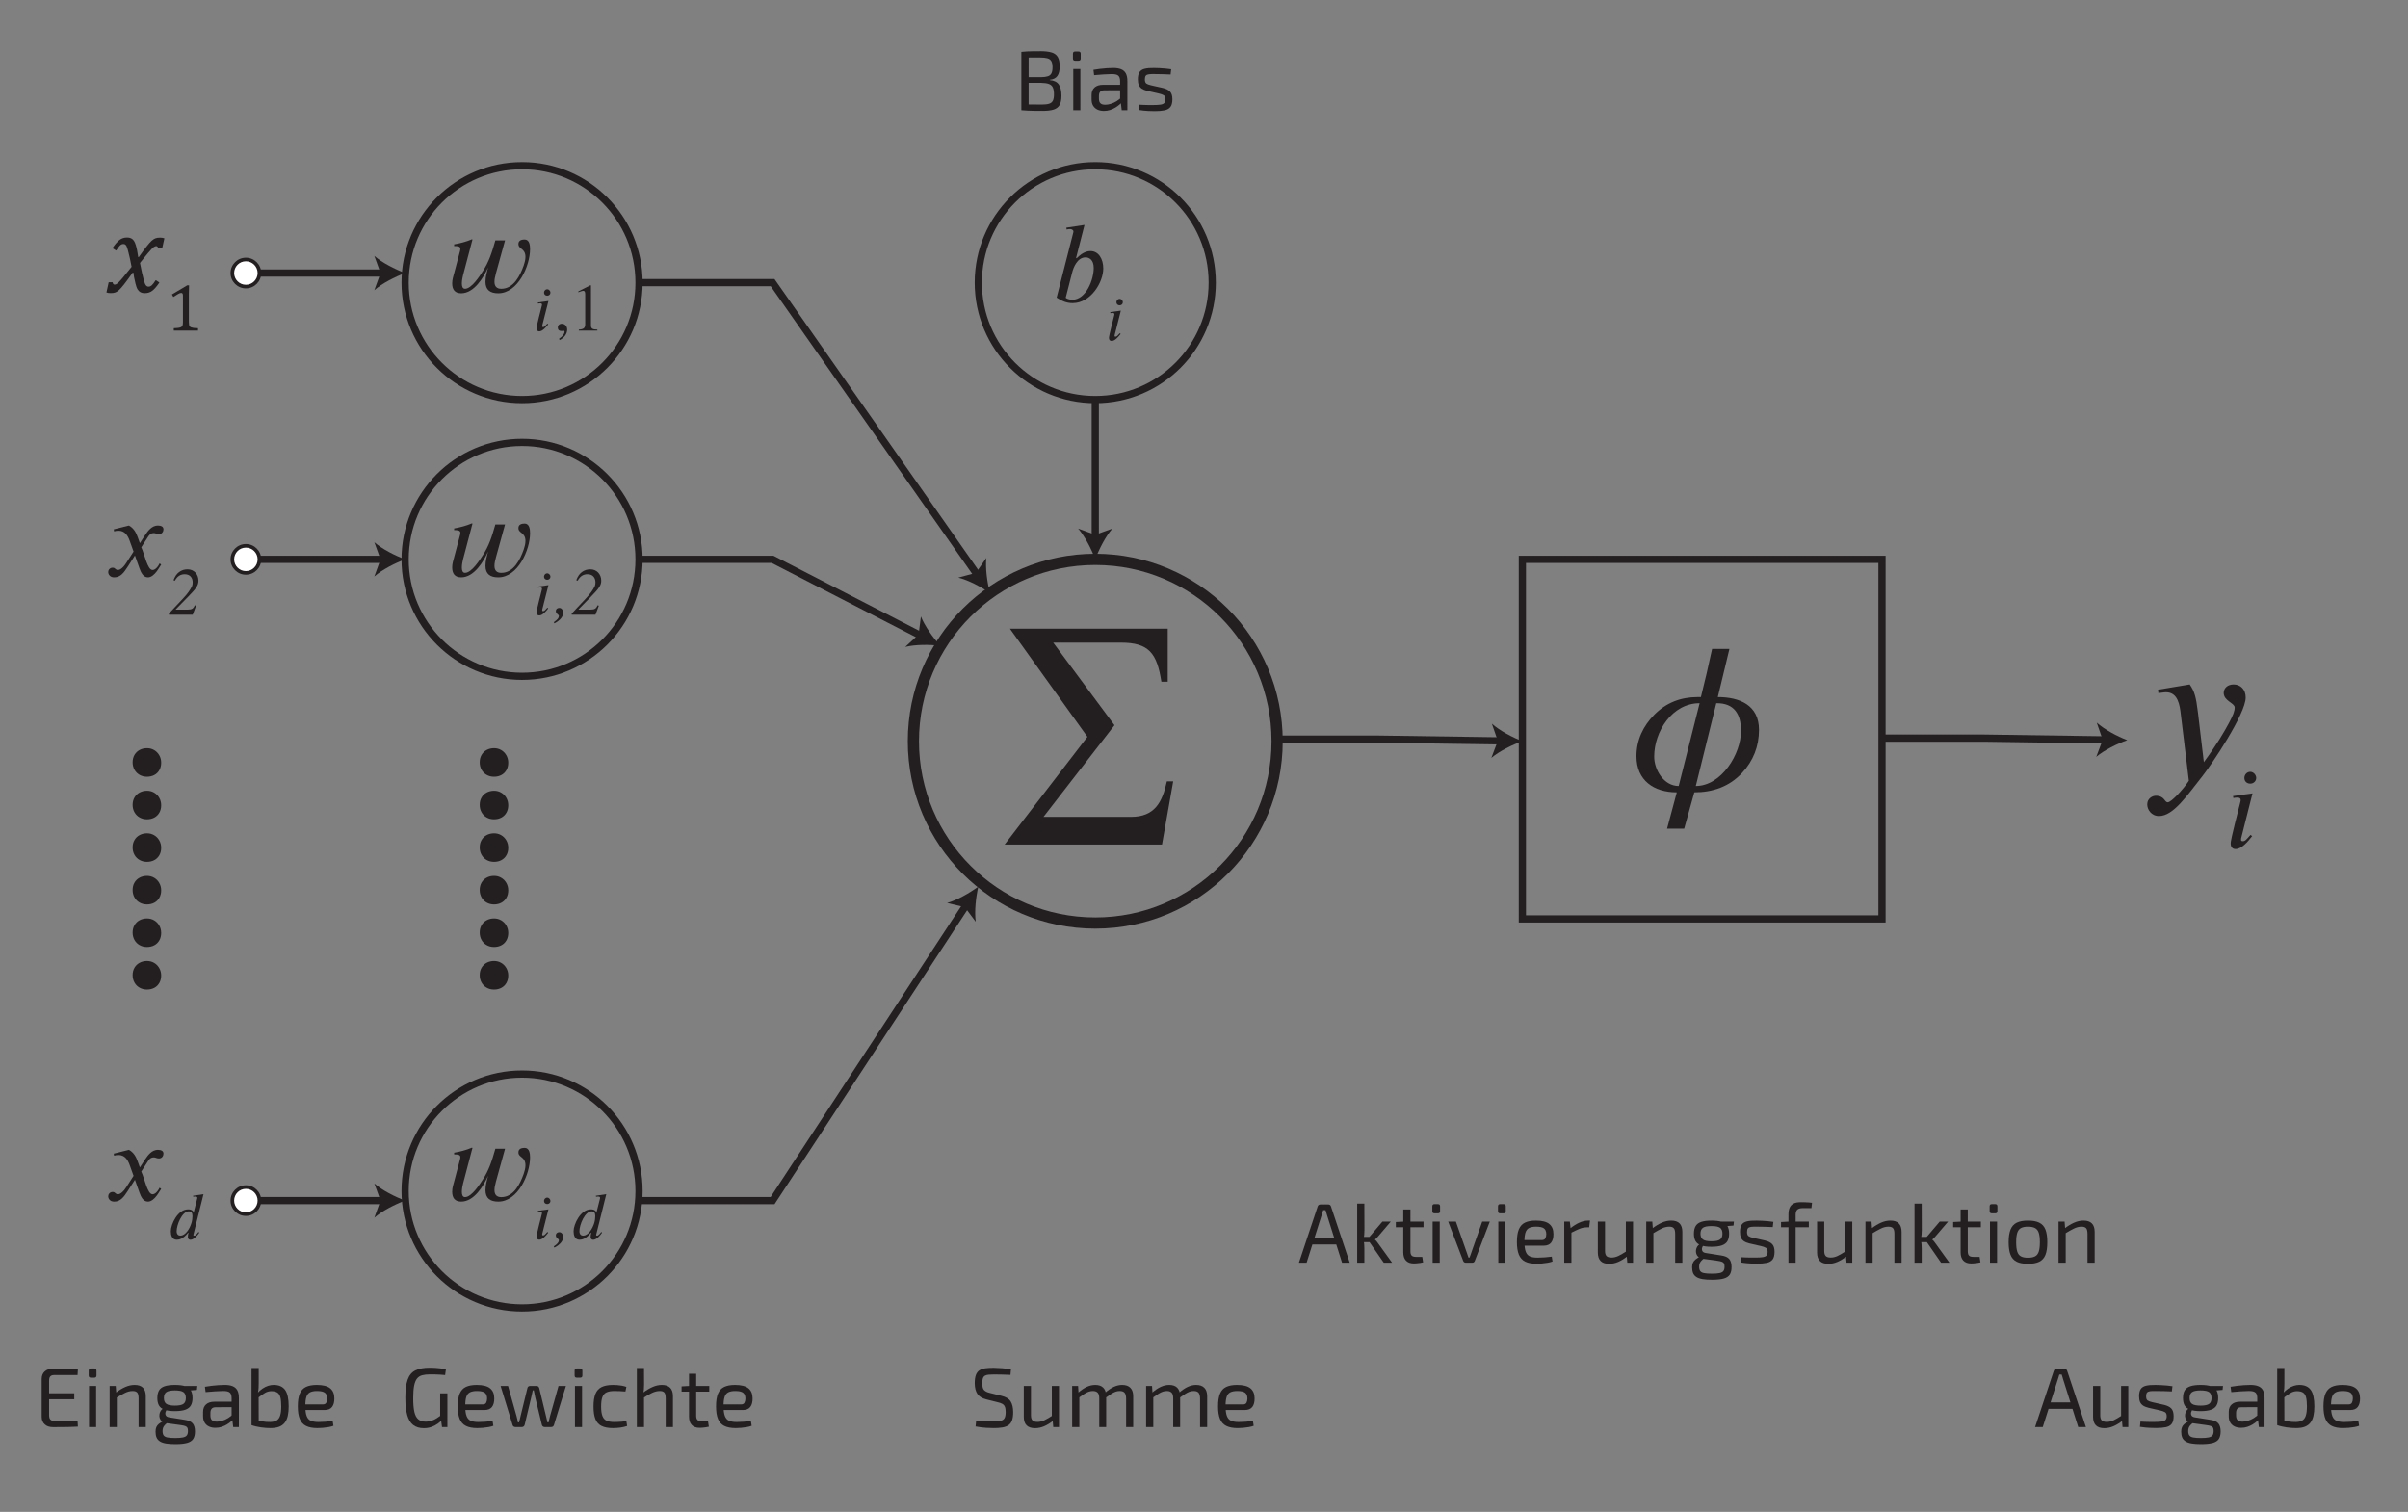 <?xml version="1.0" encoding="UTF-8"?>
<svg id="a" data-name="Layer 3" xmlns="http://www.w3.org/2000/svg" viewBox="0 0 250.785 157.48">
  <rect x="0" y="0" width="250.785" height="157.48" fill="#808080" stroke="none"/>
  <g>
    <path d="M13.706,27.791c-.059-.309-.119-.605-.182-.891s-.127-.551-.193-.797-.121-.407-.164-.483-.089-.129-.138-.158-.11-.044-.185-.044c-.082,0-.156,.019-.223,.056s-.139,.102-.217,.193-.182,.235-.311,.431l-.381-.252c.246-.371,.482-.648,.709-.832s.494-.275,.803-.275c.121,0,.228,.014,.319,.041s.173,.069,.243,.126,.133,.13,.188,.22,.107,.212,.158,.366,.099,.346,.144,.574,.085,.466,.12,.712h.059c.375-.527,.659-.913,.853-1.157s.356-.426,.489-.545,.261-.203,.384-.252,.286-.073,.489-.073c.184,0,.334,.023,.451,.07l-.234,1.061h-.41c-.023-.164-.092-.246-.205-.246-.035,0-.072,.006-.111,.018s-.087,.037-.144,.076-.14,.115-.249,.229-.232,.252-.369,.416-.277,.336-.422,.516l-.398,.498c.07,.375,.137,.699,.199,.973s.118,.501,.167,.683,.092,.325,.129,.431,.077,.185,.12,.237,.087,.09,.132,.111,.097,.032,.155,.032c.105,0,.208-.041,.308-.123s.243-.268,.431-.557l.381,.252c-.273,.406-.521,.692-.741,.858s-.483,.249-.788,.249c-.168,0-.311-.03-.428-.091s-.219-.157-.305-.29-.162-.34-.229-.621c-.121-.5-.195-.883-.223-1.148h-.059c-.414,.582-.722,1-.923,1.254s-.367,.441-.498,.562-.258,.206-.381,.255-.286,.073-.489,.073c-.184,0-.334-.023-.451-.07l.234-1.061h.41c.023,.164,.092,.246,.205,.246,.055,0,.112-.015,.173-.044s.147-.1,.261-.211,.27-.286,.469-.524,.488-.596,.867-1.072Z" fill="#231f20"/>
    <path d="M19.672,33.544c0,.132,.007,.232,.022,.299,.015,.067,.041,.122,.078,.164,.038,.042,.092,.075,.162,.099s.159,.042,.267,.055,.248,.021,.424,.025v.25h-2.524v-.25c.253-.011,.433-.026,.541-.046s.19-.048,.248-.087c.057-.039,.099-.093,.124-.164,.026-.071,.04-.186,.04-.345v-2.771c0-.091-.017-.158-.048-.2-.032-.042-.079-.063-.141-.063-.072,0-.176,.038-.311,.112-.135,.075-.301,.179-.499,.311l-.15-.263,1.599-.953h.188c-.014,.218-.021,.521-.021,.908v2.917Z" fill="#231f20"/>
  </g>
  <g>
    <path d="M51.642,28.509c-.072,.276-.144,.552-.144,.84,0,.468,.228,.731,.707,.731,1.296,0,1.967-1.379,2.339-2.435,.096-.288,.18-.588,.18-.888,0-.887-.707-.792-.731-1.307-.023-.432,.36-.504,.647-.504,.504,0,.564,.612,.564,.996,0,1.751-1.26,4.605-3.311,4.605-.827,0-1.331-.336-1.331-1.199,0-.504,.144-1.02,.275-1.499-.479,1.067-1.463,2.698-2.807,2.698-.671,0-.936-.408-.936-1.043,0-.396,.133-.768,.229-1.139l.563-2.123c.036-.108,.06-.228,.06-.348,0-.288-.455-.264-.647-.264v-.18c.636-.108,1.26-.276,1.859-.528l.048,.036-.972,3.682c-.036,.156-.132,.54-.132,.875,0,.312,.072,.563,.336,.563,.695-.012,1.547-1.367,1.835-1.811,.636-.971,.947-1.907,1.319-3.226h1.008l-.96,3.466Z" fill="#231f20"/>
    <path d="M56.475,33.898c-.007,.042-.007,.07-.007,.098,0,.049,.042,.07,.091,.07,.154,0,.196-.083,.447-.356l.091,.07c-.244,.314-.594,.733-.937,.733-.195,0-.279-.133-.279-.321,0-.084,0-.217,.552-2.362,.008-.014,.015-.062,.015-.083,0-.119-.057-.154-.217-.154-.063,0-.146,.014-.196,.028l-.021-.112,1.104-.154-.644,2.544Zm.518-3.096c-.203,0-.336-.14-.336-.321,0-.175,.133-.35,.336-.35,.182,0,.335,.175,.335,.35,0,.182-.153,.321-.335,.321Z" fill="#231f20"/>
    <path d="M58.219,35.288c.384-.258,.58-.517,.58-.748,0-.049-.042-.091-.099-.091-.056,0-.125,.028-.202,.028-.259,0-.405-.119-.405-.356s.168-.398,.419-.398c.314,0,.56,.245,.56,.608,0,.419-.301,.86-.783,1.09l-.069-.133Z" fill="#231f20"/>
    <path d="M60.282,34.436v-.105c.517-.028,.664-.175,.664-.559v-3.138c0-.238-.063-.342-.21-.342-.07,0-.188,.035-.314,.083l-.188,.07v-.098l1.251-.636,.062,.021v4.172c0,.301,.14,.426,.664,.426v.105h-1.929Z" fill="#231f20"/>
  </g>
  <g>
    <path d="M15.108,55.748c.312-.479,.731-1.007,1.331-1.007,.384,0,.588,.144,.588,.396,0,.228-.155,.503-.468,.503-.264,0-.323-.108-.527-.108-.36,0-.492,.192-.66,.456l-.659,1.02c.359,.744,.636,2.363,1.175,2.363,.192,0,.48-.168,.732-.684l.168,.12c-.145,.18-.684,1.331-1.38,1.331-.491,0-.72-.492-.875-.923l-.48-1.355-.755,1.175c-.384,.588-.731,1.104-1.403,1.104-.432,0-.624-.3-.624-.563,0-.192,.156-.444,.456-.444,.312,0,.264,.24,.563,.24,.144,0,.456-.12,.84-.708l.779-1.211-.396-1.104c-.204-.576-.516-1.067-1.176-1.067-.155,0-.336,.024-.455,.072l-.036-.216,1.583-.396c.527,.288,.756,.78,.899,1.175l.24,.66,.539-.828Z" fill="#231f20"/>
    <path d="M18.069,60.434c.168-.412,.329-.65,.573-.838,.272-.209,.573-.293,.895-.293,.671,0,1.132,.517,1.132,1.181,0,.468-.216,.79-1.041,1.635l-1.313,1.342v.035h1.265c.412,0,.552-.104,.72-.454l.119,.049-.35,.937h-2.474v-.119l1.467-1.565c.462-.489,.776-.93,.944-1.307,.041-.091,.062-.224,.062-.377,0-.482-.279-.845-.832-.845-.419,0-.775,.203-1.02,.671l-.147-.049Z" fill="#231f20"/>
  </g>
  <g>
    <path d="M51.642,58.099c-.072,.276-.145,.552-.145,.84,0,.468,.229,.731,.708,.731,1.296,0,1.967-1.379,2.339-2.435,.096-.288,.18-.588,.18-.888,0-.887-.707-.792-.731-1.307-.024-.432,.36-.504,.647-.504,.504,0,.564,.612,.564,.996,0,1.751-1.26,4.605-3.311,4.605-.828,0-1.332-.336-1.332-1.199,0-.504,.145-1.02,.276-1.499-.479,1.067-1.464,2.698-2.807,2.698-.671,0-.936-.408-.936-1.043,0-.396,.132-.768,.228-1.139l.564-2.123c.035-.108,.06-.228,.06-.348,0-.288-.456-.264-.647-.264v-.18c.636-.108,1.26-.276,1.859-.528l.048,.036-.972,3.682c-.036,.156-.132,.54-.132,.875,0,.312,.071,.563,.336,.563,.695-.012,1.547-1.367,1.835-1.811,.635-.971,.947-1.907,1.318-3.226h1.008l-.959,3.466Z" fill="#231f20"/>
    <path d="M56.475,63.488c-.007,.042-.007,.07-.007,.098,0,.049,.042,.07,.091,.07,.154,0,.195-.083,.447-.356l.091,.07c-.245,.314-.595,.733-.937,.733-.195,0-.279-.133-.279-.321,0-.084,0-.217,.552-2.362,.007-.014,.015-.062,.015-.083,0-.119-.057-.154-.217-.154-.063,0-.146,.014-.196,.028l-.021-.112,1.104-.154-.643,2.544Zm.518-3.096c-.203,0-.336-.14-.336-.321,0-.175,.133-.35,.336-.35,.182,0,.335,.175,.335,.35,0,.182-.153,.321-.335,.321Z" fill="#231f20"/>
    <path d="M57.673,64.802c.371-.238,.531-.44,.531-.629,0-.07-.027-.119-.14-.203-.14-.104-.175-.209-.175-.342,0-.167,.154-.308,.356-.308,.251,0,.405,.238,.405,.518,0,.391-.321,.783-.908,1.09l-.07-.125Z" fill="#231f20"/>
    <path d="M60.017,60.434c.167-.412,.328-.65,.572-.838,.273-.209,.573-.293,.895-.293,.672,0,1.133,.517,1.133,1.181,0,.468-.217,.79-1.041,1.635l-1.314,1.342v.035h1.265c.413,0,.552-.104,.72-.454l.119,.049-.35,.937h-2.474v-.119l1.468-1.565c.461-.489,.775-.93,.943-1.307,.041-.091,.062-.224,.062-.377,0-.482-.279-.845-.832-.845-.419,0-.775,.203-1.02,.671l-.146-.049Z" fill="#231f20"/>
  </g>
  <g>
    <path d="M15.108,120.774c.312-.479,.731-1.007,1.331-1.007,.384,0,.588,.144,.588,.396,0,.228-.155,.503-.468,.503-.264,0-.323-.108-.527-.108-.36,0-.492,.192-.66,.456l-.659,1.02c.359,.744,.636,2.363,1.175,2.363,.192,0,.48-.168,.732-.684l.168,.12c-.145,.18-.684,1.331-1.38,1.331-.491,0-.72-.492-.875-.923l-.48-1.355-.755,1.175c-.384,.588-.731,1.104-1.403,1.104-.432,0-.624-.3-.624-.563,0-.192,.156-.444,.456-.444,.312,0,.264,.24,.563,.24,.144,0,.456-.12,.84-.708l.779-1.211-.396-1.104c-.204-.576-.516-1.067-1.176-1.067-.155,0-.336,.024-.455,.072l-.036-.216,1.583-.396c.527,.288,.756,.78,.899,1.175l.24,.66,.539-.828Z" fill="#231f20"/>
    <path d="M20.152,128.563c-.007,.021-.014,.063-.014,.084,0,.042,.034,.063,.104,.063,.14,0,.335-.245,.434-.392l.076,.084c-.209,.314-.58,.734-.908,.734-.224,0-.279-.161-.279-.287,0-.14,.014-.238,.069-.447h-.035c-.517,.65-.936,.734-1.194,.734-.511,0-.615-.517-.615-.888,0-.72,.72-2.278,1.796-2.278,.398,0,.56,.182,.566,.35h.014l.37-1.46c.008-.028,.015-.056,.015-.084,0-.091-.049-.14-.23-.14-.063,0-.141,.014-.189,.021l-.027-.104,1.09-.168-1.041,4.179Zm-.496-2.383c-.692,0-1.258,1.397-1.258,2.068,0,.342,.195,.461,.391,.461,.489,0,.951-.657,1.146-1.3,.077-.245,.111-.518,.111-.734,0-.329-.104-.496-.391-.496Z" fill="#231f20"/>
  </g>
  <g>
    <path d="M51.642,123.125c-.072,.276-.144,.552-.144,.84,0,.468,.228,.731,.707,.731,1.296,0,1.967-1.379,2.339-2.435,.096-.288,.18-.588,.18-.888,0-.887-.707-.792-.731-1.307-.023-.432,.36-.504,.647-.504,.504,0,.564,.612,.564,.996,0,1.751-1.26,4.605-3.311,4.605-.827,0-1.331-.336-1.331-1.199,0-.504,.144-1.02,.275-1.499-.479,1.067-1.463,2.698-2.807,2.698-.671,0-.936-.408-.936-1.043,0-.396,.133-.768,.229-1.139l.563-2.123c.036-.108,.06-.228,.06-.348,0-.288-.455-.264-.647-.264v-.18c.636-.108,1.26-.276,1.859-.528l.048,.036-.972,3.682c-.036,.156-.132,.54-.132,.875,0,.312,.072,.563,.336,.563,.695-.012,1.547-1.367,1.835-1.811,.636-.971,.947-1.907,1.319-3.226h1.008l-.96,3.466Z" fill="#231f20"/>
    <path d="M56.475,128.514c-.007,.042-.007,.07-.007,.098,0,.049,.042,.07,.091,.07,.154,0,.196-.083,.447-.356l.091,.07c-.244,.314-.594,.733-.937,.733-.195,0-.279-.133-.279-.321,0-.084,0-.217,.552-2.362,.008-.014,.015-.062,.015-.083,0-.119-.057-.154-.217-.154-.063,0-.146,.014-.196,.028l-.021-.112,1.104-.154-.644,2.544Zm.518-3.096c-.203,0-.336-.14-.336-.321,0-.175,.133-.35,.336-.35,.182,0,.335,.175,.335,.35,0,.182-.153,.321-.335,.321Z" fill="#231f20"/>
    <path d="M57.673,129.828c.371-.238,.531-.44,.531-.629,0-.07-.027-.119-.14-.203-.14-.104-.175-.209-.175-.342,0-.167,.154-.308,.356-.308,.252,0,.405,.238,.405,.518,0,.391-.321,.783-.908,1.09l-.07-.125Z" fill="#231f20"/>
    <path d="M62.099,128.563c-.007,.021-.014,.063-.014,.084,0,.042,.035,.063,.104,.063,.14,0,.336-.245,.434-.392l.077,.084c-.21,.314-.58,.734-.909,.734-.224,0-.279-.161-.279-.287,0-.14,.014-.238,.07-.447h-.035c-.518,.65-.937,.734-1.195,.734-.51,0-.615-.517-.615-.888,0-.72,.721-2.278,1.797-2.278,.398,0,.559,.182,.565,.35h.015l.37-1.46c.007-.028,.014-.056,.014-.084,0-.091-.049-.14-.23-.14-.062,0-.14,.014-.188,.021l-.028-.104,1.091-.168-1.042,4.179Zm-.496-2.383c-.691,0-1.258,1.397-1.258,2.068,0,.342,.195,.461,.392,.461,.489,0,.95-.657,1.146-1.3,.077-.245,.112-.518,.112-.734,0-.329-.104-.496-.392-.496Z" fill="#231f20"/>
  </g>
  <g>
    <path d="M112.12,26.906c.396-.384,.863-.755,1.451-.755,.84,0,1.331,.828,1.331,1.811,0,1.451-1.308,3.61-3.19,3.61-.635,0-1.127-.216-1.667-.576l1.728-6.752c.012-.048,.023-.096,.023-.132-.012-.156-.191-.251-.348-.251-.119,0-.264,.012-.359,.048l-.036-.192,1.895-.288-.876,3.43,.049,.048Zm-1.127,4.09c0,.084,.383,.228,.659,.228,1.463,0,2.255-2.087,2.255-3.31,0-.84-.456-1.104-.852-1.104-.863,0-1.271,1.067-1.403,1.607l-.659,2.579Z" fill="#231f20"/>
    <path d="M116.089,34.898c-.008,.042-.008,.07-.008,.098,0,.049,.043,.07,.092,.07,.153,0,.195-.083,.447-.356l.09,.07c-.244,.314-.594,.733-.936,.733-.196,0-.279-.133-.279-.321,0-.084,0-.217,.551-2.362,.008-.014,.015-.062,.015-.083,0-.119-.056-.154-.217-.154-.063,0-.146,.014-.196,.028l-.02-.112,1.104-.154-.643,2.544Zm.517-3.096c-.202,0-.335-.14-.335-.321,0-.175,.133-.35,.335-.35,.182,0,.335,.175,.335,.35,0,.182-.153,.321-.335,.321Z" fill="#231f20"/>
  </g>
  <circle cx="54.373" cy="29.44" r="12.181" fill="none" stroke="#231f20" stroke-miterlimit="10" stroke-width=".75"/>
  <circle cx="114.068" cy="29.44" r="12.181" fill="none" stroke="#231f20" stroke-miterlimit="10" stroke-width=".75"/>
  <circle cx="114.068" cy="77.206" r="18.941" fill="none" stroke="#231f20" stroke-miterlimit="10" stroke-width="1.166"/>
  <circle cx="54.373" cy="58.264" r="12.181" fill="none" stroke="#231f20" stroke-miterlimit="10" stroke-width=".75"/>
  <circle cx="54.373" cy="124.056" r="12.181" fill="none" stroke="#231f20" stroke-miterlimit="10" stroke-width=".75"/>
  <path d="M121.02,87.971h-16.393l8.625-11.222-8.075-11.266h16.437v5.523h-.66c-.462-2.97-1.298-4.071-4.225-4.071h-7.041l6.381,8.604-7.393,9.549h9.109c2.464,0,3.256-1.496,3.74-3.697h.66l-1.166,6.579Z" fill="#231f20"/>
  <path d="M178.902,72.609c2.267,0,4.291,.836,4.291,3.41,0,1.716-.595,3.234-1.761,4.489-1.32,1.43-3.059,2.024-4.973,2.024l-1.056,3.784h-1.782l1.012-3.784c-2.376,0-4.202-1.232-4.202-3.763,0-1.672,.682-3.125,1.848-4.312,1.232-1.254,2.751-1.848,4.511-1.848h.353c.418-1.672,.813-3.345,1.166-5.017h1.804l-1.21,5.017Zm-1.893,.638c-2.86,0-4.73,2.949-4.73,5.567,0,1.386,1.013,3.059,2.553,3.059l2.178-8.625Zm-.396,8.625c2.662,0,4.708-3.323,4.708-5.743,0-1.738-.704-2.905-2.574-2.883l-2.134,8.625Z" fill="#231f20"/>
  <g>
    <path d="M229.523,79.389c1.342-1.826,2.112-3.146,2.596-4.048,.44-.814,.616-1.254,.616-1.65,0-.462-1.144-.682-1.144-1.518,0-.484,.396-.88,1.033-.88,.704,0,1.255,.506,1.255,1.364,0,1.716-3.564,6.997-4.489,8.164-1.605,2.024-3.036,4.18-4.532,4.18-.814,0-1.232-.682-1.232-1.21,0-.66,.595-.902,.88-.902,.946,0,.902,.682,1.255,.682,.374,0,1.628-1.364,2.2-2.244l-.836-6.909c-.11-.99-.309-2.31-1.541-2.31-.241,0-.594,.066-.792,.088l-.044-.352,3.301-.55c.506,.726,.66,1.298,.858,2.926l.616,5.17Z" fill="#231f20"/>
    <path d="M233.41,87.311c-.013,.077-.013,.128-.013,.18,0,.09,.076,.128,.166,.128,.283,0,.359-.154,.821-.654l.167,.128c-.449,.577-1.091,1.347-1.72,1.347-.359,0-.513-.244-.513-.59,0-.154,0-.398,1.014-4.337,.013-.025,.025-.115,.025-.154,0-.218-.103-.282-.397-.282-.115,0-.27,.025-.359,.051l-.039-.206,2.028-.282-1.181,4.671Zm.949-5.685c-.372,0-.616-.257-.616-.59,0-.321,.244-.642,.616-.642,.334,0,.616,.321,.616,.642,0,.333-.282,.59-.616,.59Z" fill="#231f20"/>
  </g>
  <rect x="158.551" y="58.264" width="37.453" height="37.453" fill="none" stroke="#231f20" stroke-miterlimit="10" stroke-width=".75"/>
  <g>
    <line x1="25.528" y1="28.44" x2="39.928" y2="28.44" fill="none" stroke="#231f20" stroke-miterlimit="10" stroke-width=".75"/>
    <g>
      <path d="M25.608,29.85c-.779,0-1.41-.631-1.41-1.41s.631-1.41,1.41-1.41,1.41,.631,1.41,1.41-.631,1.41-1.41,1.41Z" fill="#fff"/>
      <path d="M25.608,30.037c.881,0,1.597-.717,1.597-1.597s-.717-1.597-1.597-1.597-1.597,.717-1.597,1.597,.717,1.597,1.597,1.597-.881,0,0,0Zm0-2.82c.674,0,1.222,.548,1.222,1.222s-.548,1.222-1.222,1.222-1.222-.548-1.222-1.222,.548-1.222,1.222-1.222-.674,0,0,0Z" fill="#231f20"/>
    </g>
    <path d="M42.191,28.44c-1.065,.395-2.386,1.069-3.205,1.783l.645-1.783-.645-1.783c.819,.714,2.14,1.388,3.205,1.783Z" fill="#231f20"/>
  </g>
  <g>
    <line x1="25.528" y1="58.264" x2="39.928" y2="58.264" fill="none" stroke="#231f20" stroke-miterlimit="10" stroke-width=".75"/>
    <g>
      <path d="M25.608,59.674c-.779,0-1.41-.631-1.41-1.41s.631-1.41,1.41-1.41,1.41,.631,1.41,1.41-.631,1.41-1.41,1.41Z" fill="#fff"/>
      <path d="M25.608,59.862c.881,0,1.597-.717,1.597-1.597s-.717-1.597-1.597-1.597-1.597,.717-1.597,1.597,.717,1.597,1.597,1.597-.881,0,0,0Zm0-2.82c.674,0,1.222,.548,1.222,1.222s-.548,1.222-1.222,1.222-1.222-.548-1.222-1.222,.548-1.222,1.222-1.222-.674,0,0,0Z" fill="#231f20"/>
    </g>
    <path d="M42.191,58.264c-1.065,.395-2.386,1.069-3.205,1.783l.645-1.783-.645-1.783c.819,.714,2.14,1.388,3.205,1.783Z" fill="#231f20"/>
  </g>
  <g>
    <line x1="25.528" y1="125.056" x2="39.928" y2="125.056" fill="none" stroke="#231f20" stroke-miterlimit="10" stroke-width=".75"/>
    <g>
      <path d="M25.608,126.466c-.779,0-1.41-.631-1.41-1.41s.631-1.41,1.41-1.41,1.41,.631,1.41,1.41-.631,1.41-1.41,1.41Z" fill="#fff"/>
      <path d="M25.608,126.654c.881,0,1.597-.717,1.597-1.597s-.717-1.597-1.597-1.597-1.597,.717-1.597,1.597,.717,1.597,1.597,1.597-.881,0,0,0Zm0-2.82c.674,0,1.222,.548,1.222,1.222s-.548,1.222-1.222,1.222-1.222-.548-1.222-1.222,.548-1.222,1.222-1.222-.674,0,0,0Z" fill="#231f20"/>
    </g>
    <path d="M42.191,125.056c-1.065,.395-2.386,1.069-3.205,1.783l.645-1.783-.645-1.783c.819,.714,2.14,1.388,3.205,1.783Z" fill="#231f20"/>
  </g>
  <g>
    <polyline points="66.554 29.44 80.463 29.44 101.804 59.912" fill="none" stroke="#231f20" stroke-miterlimit="10" stroke-width=".75"/>
    <path d="M103.102,61.766c-.935-.646-2.245-1.341-3.299-1.602l1.831-.495,1.09-1.551c-.115,1.081,.091,2.55,.378,3.648Z" fill="#231f20"/>
  </g>
  <g>
    <polyline points="66.554 58.264 80.463 58.264 95.933 66.228" fill="none" stroke="#231f20" stroke-miterlimit="10" stroke-width=".75"/>
    <path d="M97.945,67.264c-1.128-.136-2.611-.141-3.666,.119l1.39-1.29,.243-1.881c.401,1.01,1.268,2.214,2.034,3.052Z" fill="#231f20"/>
  </g>
  <g>
    <polyline points="66.554 125.056 80.463 125.056 100.646 94.247" fill="none" stroke="#231f20" stroke-miterlimit="10" stroke-width=".75"/>
    <path d="M101.886,92.354c-.253,1.107-.413,2.582-.265,3.658l-1.138-1.517-1.845-.438c1.046-.294,2.334-1.03,3.248-1.704Z" fill="#231f20"/>
  </g>
  <g>
    <polyline points="114.068 41.621 114.068 48.441 114.068 56.001" fill="none" stroke="#231f20" stroke-miterlimit="10" stroke-width=".75"/>
    <path d="M114.068,58.264c-.395-1.065-1.069-2.386-1.783-3.205l1.783,.645,1.783-.645c-.714,.819-1.388,2.14-1.783,3.205Z" fill="#231f20"/>
  </g>
  <g>
    <polyline points="133.009 76.991 143.631 76.991 156.288 77.173" fill="none" stroke="#231f20" stroke-miterlimit="10" stroke-width=".75"/>
    <path d="M158.551,77.206c-1.07,.38-2.401,1.035-3.231,1.737l.671-1.774-.619-1.792c.809,.726,2.12,1.419,3.179,1.829Z" fill="#231f20"/>
  </g>
  <g>
    <polyline points="196.005 76.884 206.626 76.884 219.284 77.066" fill="none" stroke="#231f20" stroke-miterlimit="10" stroke-width=".75"/>
    <path d="M221.547,77.098c-1.071,.38-2.401,1.035-3.231,1.737l.671-1.774-.619-1.792c.809,.726,2.12,1.419,3.179,1.829Z" fill="#231f20"/>
  </g>
  <g>
    <path d="M13.813,79.403c0-.29,.064-.546,.193-.769s.308-.396,.537-.518,.486-.183,.77-.183c.267,0,.512,.064,.736,.193s.404,.309,.537,.542c.134,.233,.201,.491,.201,.774,0,.29-.062,.546-.188,.769s-.3,.395-.524,.515-.48,.181-.768,.181c-.283,0-.538-.064-.766-.193-.229-.128-.406-.308-.535-.537s-.193-.487-.193-.774Z" fill="#231f20"/>
    <path d="M13.813,83.837c0-.29,.064-.546,.193-.769s.308-.396,.537-.518,.486-.183,.77-.183c.267,0,.512,.064,.736,.193s.404,.309,.537,.542c.134,.233,.201,.491,.201,.774,0,.29-.062,.546-.188,.769s-.3,.395-.524,.515-.48,.181-.768,.181c-.283,0-.538-.064-.766-.193-.229-.128-.406-.308-.535-.537s-.193-.487-.193-.774Z" fill="#231f20"/>
    <path d="M13.813,88.27c0-.29,.064-.546,.193-.769s.308-.396,.537-.518,.486-.183,.77-.183c.267,0,.512,.064,.736,.193s.404,.309,.537,.542c.134,.233,.201,.491,.201,.774,0,.29-.062,.546-.188,.769s-.3,.395-.524,.515-.48,.181-.768,.181c-.283,0-.538-.064-.766-.193-.229-.128-.406-.308-.535-.537s-.193-.487-.193-.774Z" fill="#231f20"/>
    <path d="M13.813,92.704c0-.29,.064-.546,.193-.769s.308-.396,.537-.518,.486-.183,.77-.183c.267,0,.512,.064,.736,.193s.404,.309,.537,.542c.134,.233,.201,.491,.201,.774,0,.29-.062,.546-.188,.769s-.3,.395-.524,.515-.48,.181-.768,.181c-.283,0-.538-.064-.766-.193-.229-.128-.406-.308-.535-.537s-.193-.487-.193-.774Z" fill="#231f20"/>
    <path d="M13.813,97.138c0-.29,.064-.546,.193-.769s.308-.396,.537-.518,.486-.183,.77-.183c.267,0,.512,.064,.736,.193s.404,.309,.537,.542c.134,.233,.201,.491,.201,.774,0,.29-.062,.546-.188,.769s-.3,.395-.524,.515-.48,.181-.768,.181c-.283,0-.538-.064-.766-.193-.229-.128-.406-.308-.535-.537s-.193-.487-.193-.774Z" fill="#231f20"/>
    <path d="M13.813,101.571c0-.29,.064-.546,.193-.769s.308-.396,.537-.518,.486-.183,.77-.183c.267,0,.512,.064,.736,.193s.404,.309,.537,.542c.134,.233,.201,.491,.201,.774,0,.29-.062,.546-.188,.769s-.3,.395-.524,.515-.48,.181-.768,.181c-.283,0-.538-.064-.766-.193-.229-.128-.406-.308-.535-.537s-.193-.487-.193-.774Z" fill="#231f20"/>
  </g>
  <g>
    <path d="M49.96,79.403c0-.29,.064-.546,.193-.769,.128-.223,.307-.396,.537-.518,.229-.122,.485-.183,.769-.183,.267,0,.513,.064,.737,.193s.404,.309,.537,.542,.2,.491,.2,.774c0,.29-.062,.546-.188,.769-.125,.223-.3,.395-.524,.515s-.479,.181-.767,.181c-.283,0-.539-.064-.767-.193s-.406-.308-.534-.537c-.129-.229-.193-.487-.193-.774Z" fill="#231f20"/>
    <path d="M49.96,83.837c0-.29,.064-.546,.193-.769,.128-.223,.307-.396,.537-.518,.229-.122,.485-.183,.769-.183,.267,0,.513,.064,.737,.193s.404,.309,.537,.542,.2,.491,.2,.774c0,.29-.062,.546-.188,.769-.125,.223-.3,.395-.524,.515s-.479,.181-.767,.181c-.283,0-.539-.064-.767-.193s-.406-.308-.534-.537c-.129-.229-.193-.487-.193-.774Z" fill="#231f20"/>
    <path d="M49.96,88.27c0-.29,.064-.546,.193-.769,.128-.223,.307-.396,.537-.518,.229-.122,.485-.183,.769-.183,.267,0,.513,.064,.737,.193s.404,.309,.537,.542,.2,.491,.2,.774c0,.29-.062,.546-.188,.769-.125,.223-.3,.395-.524,.515s-.479,.181-.767,.181c-.283,0-.539-.064-.767-.193s-.406-.308-.534-.537c-.129-.229-.193-.487-.193-.774Z" fill="#231f20"/>
    <path d="M49.96,92.704c0-.29,.064-.546,.193-.769,.128-.223,.307-.396,.537-.518,.229-.122,.485-.183,.769-.183,.267,0,.513,.064,.737,.193s.404,.309,.537,.542,.2,.491,.2,.774c0,.29-.062,.546-.188,.769-.125,.223-.3,.395-.524,.515s-.479,.181-.767,.181c-.283,0-.539-.064-.767-.193s-.406-.308-.534-.537c-.129-.229-.193-.487-.193-.774Z" fill="#231f20"/>
    <path d="M49.96,97.138c0-.29,.064-.546,.193-.769,.128-.223,.307-.396,.537-.518,.229-.122,.485-.183,.769-.183,.267,0,.513,.064,.737,.193s.404,.309,.537,.542,.2,.491,.2,.774c0,.29-.062,.546-.188,.769-.125,.223-.3,.395-.524,.515s-.479,.181-.767,.181c-.283,0-.539-.064-.767-.193s-.406-.308-.534-.537c-.129-.229-.193-.487-.193-.774Z" fill="#231f20"/>
    <path d="M49.96,101.571c0-.29,.064-.546,.193-.769,.128-.223,.307-.396,.537-.518,.229-.122,.485-.183,.769-.183,.267,0,.513,.064,.737,.193s.404,.309,.537,.542,.2,.491,.2,.774c0,.29-.062,.546-.188,.769-.125,.223-.3,.395-.524,.515s-.479,.181-.767,.181c-.283,0-.539-.064-.767-.193s-.406-.308-.534-.537c-.129-.229-.193-.487-.193-.774Z" fill="#231f20"/>
  </g>
  <g>
    <path d="M44.749,142.463c.205,0,.404,.006,.599,.018,.193,.012,.381,.031,.562,.057s.357,.063,.527,.11l-.079,.58c-.182-.018-.365-.032-.55-.044s-.362-.019-.532-.022-.331-.004-.483-.004c-.328,0-.604,.031-.83,.092-.227,.062-.406,.18-.541,.356-.135,.176-.233,.428-.295,.756s-.092,.756-.092,1.284c0,.598,.041,1.074,.123,1.429s.22,.611,.413,.769c.193,.159,.451,.238,.773,.238,.223,0,.427-.032,.611-.097s.357-.148,.519-.251c.161-.103,.318-.209,.471-.321l.105,.475c-.105,.124-.251,.252-.436,.387s-.4,.249-.646,.343-.524,.141-.835,.141c-.451,0-.819-.113-1.104-.338s-.491-.572-.619-1.038c-.13-.466-.194-1.062-.194-1.789,0-.803,.081-1.432,.242-1.886,.161-.455,.428-.775,.8-.963s.869-.281,1.49-.281Zm1.847,2.673v3.508h-.562l-.123-.897-.07-.176v-2.435h.756Z" fill="#231f20"/>
    <path d="M49.638,144.257c.645,0,1.112,.117,1.402,.352s.436,.583,.436,1.046c.006,.381-.073,.679-.237,.893s-.426,.321-.783,.321h-2.496v-.581h2.303c.193,0,.319-.066,.378-.198s.088-.277,.088-.435c-.006-.275-.088-.472-.246-.589s-.428-.176-.809-.176c-.311,0-.556,.046-.734,.137s-.305,.249-.378,.475-.109,.541-.109,.945c0,.458,.045,.806,.136,1.046,.091,.241,.236,.404,.436,.493,.199,.088,.463,.132,.791,.132,.229,0,.479-.01,.752-.031s.518-.045,.734-.075l.079,.501c-.135,.053-.301,.097-.497,.132s-.398,.062-.606,.079-.395,.026-.559,.026c-.492,0-.888-.075-1.187-.224s-.518-.39-.655-.721c-.138-.331-.207-.769-.207-1.314,0-.563,.069-1.007,.207-1.332,.138-.326,.352-.557,.642-.695s.664-.207,1.121-.207Z" fill="#231f20"/>
    <path d="M58.939,144.362l-1.248,4.071c-.018,.064-.053,.116-.105,.154s-.114,.057-.185,.057h-.678c-.07,0-.133-.022-.188-.066s-.09-.101-.102-.171l-.703-2.91c-.023-.111-.046-.223-.065-.334-.021-.111-.046-.226-.075-.343h-.105c-.023,.118-.049,.232-.075,.343s-.051,.223-.074,.334l-.694,2.91c-.018,.07-.053,.127-.105,.171s-.117,.066-.193,.066h-.669c-.07,0-.132-.019-.185-.057s-.088-.089-.105-.154l-1.248-4.071h.773l.888,3.156c.029,.105,.056,.212,.079,.321,.023,.109,.044,.216,.062,.321h.114c.029-.105,.058-.212,.084-.321,.026-.108,.051-.215,.075-.321l.712-2.919c.012-.07,.042-.127,.092-.171s.113-.066,.189-.066h.677c.07,0,.131,.022,.181,.066s.083,.104,.101,.18l.703,2.91c.023,.105,.049,.211,.075,.316,.026,.106,.051,.214,.074,.326h.115c.028-.111,.053-.218,.07-.321,.018-.102,.044-.209,.079-.321l.888-3.156h.773Z" fill="#231f20"/>
    <path d="M60.425,142.542c.152,0,.229,.076,.229,.229v.501c0,.153-.076,.229-.229,.229h-.352c-.152,0-.229-.076-.229-.229v-.501c0-.152,.076-.229,.229-.229h.352Zm.193,1.82v4.282h-.738v-4.282h.738Z" fill="#231f20"/>
    <path d="M63.854,144.257c.129,0,.272,.006,.431,.018s.32,.032,.487,.062,.321,.07,.462,.123l-.097,.483c-.193-.018-.397-.031-.611-.04s-.396-.013-.549-.013c-.341,0-.61,.047-.81,.141s-.343,.258-.431,.492-.132,.56-.132,.976,.044,.743,.132,.98,.231,.403,.431,.497,.469,.141,.81,.141c.088,0,.202-.003,.343-.009s.291-.015,.452-.026,.315-.029,.462-.053l.079,.501c-.217,.076-.453,.132-.708,.167s-.508,.053-.76,.053c-.493,0-.889-.073-1.188-.22s-.514-.384-.646-.712c-.132-.328-.197-.768-.197-1.318s.067-.991,.202-1.319c.135-.329,.352-.564,.65-.708s.694-.215,1.188-.215Z" fill="#231f20"/>
    <path d="M67.071,142.49l.009,1.697c0,.193-.007,.375-.021,.545-.015,.17-.037,.32-.066,.449l.079,.132v3.332h-.747v-6.154h.747Zm1.855,1.767c.773,0,1.16,.393,1.16,1.178v3.209h-.756v-2.998c0-.287-.046-.485-.137-.593s-.247-.163-.47-.163c-.264,0-.527,.062-.791,.185-.265,.123-.578,.302-.941,.536l-.035-.536c.334-.252,.665-.452,.994-.598,.328-.146,.653-.22,.976-.22Z" fill="#231f20"/>
    <path d="M73.868,144.362v.589h-2.884v-.545l.844-.044h2.04Zm-1.363-1.266v4.37c0,.206,.044,.352,.132,.439,.088,.088,.237,.132,.449,.132h.65l.088,.571c-.094,.023-.202,.044-.325,.062s-.243,.031-.36,.04c-.118,.009-.212,.013-.282,.013-.357,0-.63-.1-.817-.299s-.281-.486-.281-.862v-4.466h.747Z" fill="#231f20"/>
    <path d="M76.541,144.257c.645,0,1.111,.117,1.402,.352,.29,.234,.435,.583,.435,1.046,.006,.381-.073,.679-.237,.893s-.425,.321-.782,.321h-2.497v-.581h2.304c.193,0,.319-.066,.378-.198s.088-.277,.088-.435c-.006-.275-.088-.472-.246-.589s-.428-.176-.809-.176c-.312,0-.556,.046-.734,.137s-.305,.249-.378,.475-.11,.541-.11,.945c0,.458,.046,.806,.137,1.046,.091,.241,.235,.404,.435,.493,.199,.088,.463,.132,.792,.132,.229,0,.479-.01,.751-.031s.518-.045,.734-.075l.079,.501c-.135,.053-.3,.097-.496,.132-.197,.035-.399,.062-.607,.079s-.394,.026-.558,.026c-.493,0-.889-.075-1.188-.224s-.518-.39-.655-.721c-.138-.331-.206-.769-.206-1.314,0-.563,.068-1.007,.206-1.332,.138-.326,.353-.557,.643-.695s.663-.207,1.121-.207Z" fill="#231f20"/>
  </g>
  <g>
    <path d="M138.33,125.461c.07,0,.132,.019,.185,.057s.088,.089,.105,.154l1.952,5.855h-.801l-1.573-4.976c-.023-.082-.049-.166-.075-.251-.026-.084-.051-.166-.074-.242h-.246c-.023,.076-.047,.157-.07,.242-.023,.085-.05,.169-.079,.251l-1.574,4.976h-.8l1.951-5.855c.018-.064,.053-.116,.105-.154,.054-.038,.115-.057,.186-.057h.809Zm1.125,3.499v.668h-3.077v-.668h3.077Z" fill="#231f20"/>
    <path d="M142.093,125.373l.009,2.734c0,.182-.007,.35-.021,.505s-.037,.318-.066,.488c.029,.165,.05,.329,.062,.493s.018,.322,.018,.475v1.459h-.747v-6.154h.747Zm.729,3.464v.545h-.993v-.545h.993Zm2.022-1.591l-1.345,1.574c-.041,.053-.091,.107-.149,.163s-.108,.098-.149,.127v.018c.041,.03,.091,.078,.149,.145,.059,.068,.108,.134,.149,.198l1.485,2.057h-.87l-1.697-2.453,1.557-1.829h.87Z" fill="#231f20"/>
    <path d="M148.256,127.245v.589h-2.884v-.545l.844-.044h2.04Zm-1.363-1.266v4.37c0,.206,.044,.352,.132,.439,.088,.088,.237,.132,.449,.132h.65l.088,.571c-.094,.023-.202,.044-.325,.062s-.243,.031-.36,.04c-.118,.009-.212,.013-.282,.013-.357,0-.63-.1-.817-.299s-.281-.486-.281-.862v-4.466h.747Z" fill="#231f20"/>
    <path d="M149.751,125.426c.152,0,.229,.076,.229,.229v.501c0,.153-.076,.229-.229,.229h-.352c-.153,0-.229-.076-.229-.229v-.501c0-.152,.076-.229,.229-.229h.352Zm.193,1.82v4.282h-.739v-4.282h.739Z" fill="#231f20"/>
    <path d="M155.157,127.245l-1.564,4.097c-.023,.059-.058,.104-.102,.136s-.098,.048-.162,.048h-.678c-.059,0-.111-.016-.158-.048s-.082-.078-.105-.136l-1.564-4.097h.8l1.055,2.998c.047,.123,.091,.249,.132,.378,.041,.129,.082,.252,.124,.37h.114c.047-.123,.092-.248,.136-.374,.044-.126,.087-.25,.128-.374l1.055-2.998h.791Z" fill="#231f20"/>
    <path d="M156.591,125.426c.152,0,.229,.076,.229,.229v.501c0,.153-.076,.229-.229,.229h-.352c-.153,0-.229-.076-.229-.229v-.501c0-.152,.076-.229,.229-.229h.352Zm.193,1.82v4.282h-.739v-4.282h.739Z" fill="#231f20"/>
    <path d="M159.949,127.14c.645,0,1.111,.117,1.402,.352,.29,.234,.435,.583,.435,1.046,.006,.381-.073,.679-.237,.893s-.425,.321-.782,.321h-2.497v-.581h2.304c.193,0,.319-.066,.378-.198s.088-.277,.088-.435c-.006-.275-.088-.472-.246-.589s-.428-.176-.809-.176c-.312,0-.556,.046-.734,.137s-.305,.249-.378,.475-.11,.541-.11,.945c0,.458,.046,.806,.137,1.046,.091,.241,.235,.404,.435,.493,.199,.088,.463,.132,.792,.132,.229,0,.479-.01,.751-.031s.518-.045,.734-.075l.079,.501c-.135,.053-.3,.097-.496,.132-.197,.035-.399,.062-.607,.079s-.394,.026-.558,.026c-.493,0-.889-.075-1.188-.224s-.518-.39-.655-.721c-.138-.331-.206-.769-.206-1.314,0-.563,.068-1.007,.206-1.332,.138-.326,.353-.557,.643-.695s.663-.207,1.121-.207Z" fill="#231f20"/>
    <path d="M163.492,127.245l.097,.818,.07,.132v3.332h-.748v-4.282h.581Zm2.101-.105l-.088,.703h-.246c-.252,0-.504,.052-.756,.154s-.56,.248-.923,.435l-.062-.466c.316-.258,.634-.46,.954-.607,.319-.146,.628-.22,.927-.22h.193Z" fill="#231f20"/>
    <path d="M167.158,127.245v3.007c-.006,.27,.044,.46,.149,.572s.281,.167,.527,.167c.24,0,.479-.057,.717-.171,.237-.115,.522-.28,.857-.497l.097,.519c-.335,.264-.658,.463-.972,.598s-.632,.202-.954,.202c-.779,0-1.17-.393-1.17-1.178v-3.218h.748Zm2.919,0v4.282h-.598l-.07-.809-.08-.132v-3.341h.748Z" fill="#231f20"/>
    <path d="M172.082,127.245l.062,.818,.053,.132v3.332h-.748v-4.282h.634Zm1.969-.105c.774,0,1.161,.393,1.161,1.178v3.209h-.747v-2.998c0-.287-.048-.485-.142-.593s-.252-.163-.475-.163c-.264,0-.527,.065-.791,.194s-.577,.305-.94,.527l-.035-.536c.334-.258,.665-.459,.993-.603s.653-.215,.976-.215Z" fill="#231f20"/>
    <path d="M177.04,129.584l.431,.062c-.1,.088-.167,.195-.202,.321s-.024,.242,.031,.347,.174,.173,.355,.202l1.601,.255c.404,.059,.686,.185,.844,.378s.237,.469,.237,.826c0,.334-.062,.598-.188,.792s-.339,.331-.638,.413-.703,.123-1.213,.123c-.388,0-.713-.022-.977-.066s-.476-.117-.637-.22c-.162-.103-.277-.236-.348-.4s-.105-.37-.105-.616c0-.188,.027-.344,.083-.47s.144-.239,.264-.338,.277-.196,.471-.29l.527-.291,.343,.123-.431,.326c-.117,.088-.215,.174-.294,.259s-.138,.176-.176,.272-.058,.212-.058,.347c0,.199,.038,.352,.114,.458s.211,.177,.404,.215,.463,.057,.81,.057,.613-.021,.804-.062,.324-.114,.4-.22,.114-.255,.114-.449c0-.146-.02-.258-.057-.334-.039-.076-.11-.135-.216-.176s-.261-.076-.466-.105l-1.539-.211c-.182-.023-.326-.082-.435-.176-.109-.094-.184-.205-.225-.334-.041-.129-.053-.259-.035-.391s.062-.255,.132-.369,.161-.201,.272-.259Zm1.214-2.444c.457,0,.818,.047,1.085,.141s.458,.24,.572,.439c.114,.2,.171,.46,.171,.783,0,.311-.057,.567-.171,.769-.114,.203-.307,.352-.576,.449s-.633,.145-1.09,.145-.819-.048-1.086-.145-.457-.245-.572-.444c-.114-.199-.171-.454-.171-.765,0-.322,.057-.584,.171-.787,.115-.202,.307-.35,.576-.444s.633-.141,1.091-.141Zm-.009,.571c-.429,0-.726,.061-.893,.181s-.251,.324-.251,.611c0,.281,.084,.483,.251,.606s.464,.185,.893,.185c.434,0,.732-.062,.896-.185s.246-.325,.246-.606c0-.287-.082-.491-.246-.611s-.463-.181-.896-.181Zm2.338-.466l-.044,.413-1.09,.088-.308-.501h1.441Z" fill="#231f20"/>
    <path d="M182.887,127.14c.188,0,.387,.006,.598,.018s.421,.026,.629,.044,.4,.041,.576,.07l-.062,.545c-.271-.011-.541-.022-.813-.031s-.544-.013-.813-.013c-.264-.005-.472,0-.624,.018s-.263,.065-.33,.141-.101,.205-.101,.387c0,.223,.053,.369,.158,.439s.261,.129,.466,.176l1.248,.281c.34,.083,.591,.208,.752,.378s.242,.437,.242,.8c0,.352-.066,.616-.198,.792s-.333,.293-.603,.352-.612,.088-1.028,.088c-.152,0-.38-.006-.682-.018s-.634-.047-.998-.105l.053-.545c.141,.006,.291,.013,.449,.022s.323,.013,.496,.013h.532c.322,0,.574-.015,.756-.044s.311-.086,.387-.172c.076-.084,.114-.212,.114-.382,0-.211-.062-.352-.185-.422s-.287-.129-.492-.176l-1.23-.281c-.234-.059-.422-.136-.562-.233-.142-.097-.244-.223-.309-.378s-.097-.35-.097-.584c0-.334,.059-.586,.176-.756,.117-.17,.3-.284,.546-.343s.562-.085,.949-.079Z" fill="#231f20"/>
    <path d="M188.382,127.245v.589h-2.893v-.545l.817-.044h2.075Zm-.87-2.022c.093,0,.214,.001,.36,.004s.296,.009,.448,.018,.284,.022,.396,.04l-.062,.554h-.879c-.281,0-.479,.056-.594,.167s-.172,.296-.172,.554v4.967h-.747v-5.046c0-.27,.041-.497,.123-.682s.214-.327,.396-.426,.425-.149,.73-.149Z" fill="#231f20"/>
    <path d="M189.99,127.245v3.007c-.006,.27,.044,.46,.149,.572s.281,.167,.527,.167c.24,0,.479-.057,.717-.171,.237-.115,.523-.28,.857-.497l.097,.519c-.334,.264-.658,.463-.972,.598s-.632,.202-.954,.202c-.779,0-1.169-.393-1.169-1.178v-3.218h.747Zm2.919,0v4.282h-.598l-.07-.809-.079-.132v-3.341h.747Z" fill="#231f20"/>
    <path d="M194.914,127.245l.062,.818,.053,.132v3.332h-.747v-4.282h.633Zm1.97-.105c.773,0,1.16,.393,1.16,1.178v3.209h-.747v-2.998c0-.287-.047-.485-.141-.593s-.252-.163-.475-.163c-.264,0-.527,.065-.791,.194-.265,.129-.578,.305-.941,.527l-.035-.536c.334-.258,.665-.459,.994-.603,.328-.144,.653-.215,.976-.215Z" fill="#231f20"/>
    <path d="M200.137,125.373l.009,2.734c0,.182-.008,.35-.022,.505s-.036,.318-.065,.488c.029,.165,.05,.329,.062,.493s.018,.322,.018,.475v1.459h-.748v-6.154h.748Zm.729,3.464v.545h-.993v-.545h.993Zm2.022-1.591l-1.346,1.574c-.041,.053-.091,.107-.149,.163s-.108,.098-.149,.127v.018c.041,.03,.091,.078,.149,.145,.059,.068,.108,.134,.149,.198l1.486,2.057h-.871l-1.696-2.453,1.556-1.829h.871Z" fill="#231f20"/>
    <path d="M206.3,127.245v.589h-2.884v-.545l.844-.044h2.04Zm-1.363-1.266v4.37c0,.206,.044,.352,.132,.439,.088,.088,.237,.132,.449,.132h.65l.088,.571c-.094,.023-.202,.044-.325,.062s-.243,.031-.36,.04c-.118,.009-.212,.013-.282,.013-.357,0-.63-.1-.817-.299s-.281-.486-.281-.862v-4.466h.747Z" fill="#231f20"/>
    <path d="M207.794,125.426c.152,0,.229,.076,.229,.229v.501c0,.153-.076,.229-.229,.229h-.352c-.152,0-.229-.076-.229-.229v-.501c0-.152,.076-.229,.229-.229h.352Zm.193,1.82v4.282h-.738v-4.282h.738Z" fill="#231f20"/>
    <path d="M211.205,127.14c.492,0,.887,.073,1.183,.22s.509,.386,.638,.717,.193,.769,.193,1.314-.064,.983-.193,1.314c-.129,.332-.342,.57-.638,.717s-.69,.22-1.183,.22c-.486,0-.878-.073-1.174-.22s-.51-.385-.642-.717c-.132-.331-.198-.769-.198-1.314s.066-.983,.198-1.314,.346-.57,.642-.717,.688-.22,1.174-.22Zm0,.633c-.311,0-.556,.048-.734,.146-.179,.097-.306,.262-.382,.497s-.114,.56-.114,.976,.038,.741,.114,.976,.203,.4,.382,.497c.179,.097,.424,.145,.734,.145s.557-.048,.738-.145c.182-.097,.311-.263,.387-.497s.115-.56,.115-.976-.039-.742-.115-.976-.205-.4-.387-.497c-.182-.097-.428-.146-.738-.146Z" fill="#231f20"/>
    <path d="M215.021,127.245l.062,.818,.053,.132v3.332h-.748v-4.282h.634Zm1.969-.105c.774,0,1.161,.393,1.161,1.178v3.209h-.747v-2.998c0-.287-.048-.485-.142-.593s-.252-.163-.475-.163c-.264,0-.527,.065-.791,.194s-.577,.305-.94,.527l-.035-.536c.334-.258,.665-.459,.993-.603s.653-.215,.976-.215Z" fill="#231f20"/>
  </g>
  <g>
    <path d="M103.486,142.472c.287,.006,.583,.021,.888,.044s.61,.067,.915,.132l-.053,.562c-.252-.012-.531-.022-.836-.031s-.598-.013-.879-.013c-.217,0-.403,.007-.559,.022s-.282,.05-.382,.105c-.1,.056-.172,.147-.216,.273s-.065,.3-.065,.523c0,.334,.06,.567,.18,.699s.315,.23,.585,.295l1.23,.308c.469,.111,.79,.306,.963,.584s.26,.652,.26,1.121c0,.352-.04,.636-.119,.853s-.2,.382-.364,.497-.376,.193-.634,.237-.562,.066-.914,.066c-.199,0-.459-.009-.778-.026s-.687-.064-1.104-.141l.053-.571c.347,.012,.625,.022,.836,.031s.393,.013,.545,.013h.475c.311,0,.556-.023,.734-.07s.305-.141,.378-.282,.11-.349,.11-.624c0-.234-.026-.416-.08-.545-.053-.129-.136-.228-.25-.295s-.26-.122-.436-.163l-1.257-.316c-.439-.111-.749-.305-.928-.58s-.269-.645-.269-1.108c0-.352,.04-.634,.119-.849,.079-.214,.199-.375,.36-.483s.365-.18,.611-.215,.539-.053,.879-.053Z" fill="#231f20"/>
    <path d="M107.372,144.362v3.007c-.006,.27,.044,.46,.149,.572s.281,.167,.527,.167c.24,0,.479-.057,.717-.171,.237-.115,.523-.28,.857-.497l.097,.519c-.334,.264-.658,.463-.972,.598s-.632,.202-.954,.202c-.779,0-1.169-.393-1.169-1.178v-3.218h.747Zm2.919,0v4.282h-.598l-.07-.809-.079-.132v-3.341h.747Z" fill="#231f20"/>
    <path d="M112.278,144.362l.053,.818,.079,.132v3.332h-.748v-4.282h.616Zm1.793-.105c.363,0,.643,.098,.836,.294,.193,.197,.293,.491,.299,.884v3.209h-.722v-2.998c0-.275-.056-.47-.167-.584-.111-.115-.278-.172-.501-.172-.146,0-.288,.024-.426,.07-.139,.047-.291,.124-.458,.229s-.37,.246-.61,.422l-.053-.527c.311-.276,.612-.482,.905-.62s.592-.207,.896-.207Zm2.805,0c.369,0,.652,.1,.849,.299s.295,.493,.295,.879v3.209h-.739v-2.998c-.006-.264-.059-.456-.158-.576s-.27-.181-.51-.181c-.152,0-.298,.025-.435,.075-.139,.05-.289,.128-.453,.233s-.363,.243-.598,.413l-.044-.527c.311-.276,.612-.482,.905-.62s.589-.207,.888-.207Z" fill="#231f20"/>
    <path d="M119.98,144.362l.053,.818,.079,.132v3.332h-.748v-4.282h.616Zm1.793-.105c.363,0,.643,.098,.836,.294,.193,.197,.293,.491,.299,.884v3.209h-.722v-2.998c0-.275-.056-.47-.167-.584-.111-.115-.278-.172-.501-.172-.146,0-.288,.024-.426,.07-.139,.047-.291,.124-.458,.229s-.37,.246-.61,.422l-.053-.527c.311-.276,.612-.482,.905-.62s.592-.207,.896-.207Zm2.805,0c.369,0,.652,.1,.849,.299s.295,.493,.295,.879v3.209h-.739v-2.998c-.006-.264-.059-.456-.158-.576s-.27-.181-.51-.181c-.152,0-.298,.025-.435,.075-.139,.05-.289,.128-.453,.233s-.363,.243-.598,.413l-.044-.527c.311-.276,.612-.482,.905-.62s.589-.207,.888-.207Z" fill="#231f20"/>
    <path d="M128.825,144.257c.645,0,1.111,.117,1.402,.352,.29,.234,.435,.583,.435,1.046,.006,.381-.073,.679-.237,.893s-.425,.321-.782,.321h-2.497v-.581h2.304c.193,0,.319-.066,.378-.198s.088-.277,.088-.435c-.006-.275-.088-.472-.246-.589s-.428-.176-.809-.176c-.312,0-.556,.046-.734,.137s-.305,.249-.378,.475-.11,.541-.11,.945c0,.458,.046,.806,.137,1.046,.091,.241,.235,.404,.435,.493,.199,.088,.463,.132,.792,.132,.229,0,.479-.01,.751-.031s.518-.045,.734-.075l.079,.501c-.135,.053-.3,.097-.496,.132-.197,.035-.399,.062-.607,.079s-.394,.026-.558,.026c-.493,0-.889-.075-1.188-.224s-.518-.39-.655-.721c-.138-.331-.206-.769-.206-1.314,0-.563,.068-1.007,.206-1.332,.138-.326,.353-.557,.643-.695s.663-.207,1.121-.207Z" fill="#231f20"/>
  </g>
  <g>
    <path d="M214.998,142.577c.07,0,.132,.019,.185,.057s.088,.089,.105,.154l1.952,5.855h-.801l-1.573-4.976c-.023-.082-.049-.166-.075-.251-.026-.084-.051-.166-.074-.242h-.246c-.023,.076-.047,.157-.07,.242-.023,.085-.05,.169-.079,.251l-1.574,4.976h-.8l1.951-5.855c.018-.064,.053-.116,.105-.154,.054-.038,.115-.057,.186-.057h.809Zm1.125,3.499v.668h-3.077v-.668h3.077Z" fill="#231f20"/>
    <path d="M218.734,144.362v3.007c-.006,.27,.044,.46,.149,.572s.281,.167,.527,.167c.24,0,.479-.057,.717-.171,.237-.115,.523-.28,.857-.497l.097,.519c-.334,.264-.658,.463-.972,.598s-.632,.202-.954,.202c-.779,0-1.169-.393-1.169-1.178v-3.218h.747Zm2.919,0v4.282h-.598l-.07-.809-.079-.132v-3.341h.747Z" fill="#231f20"/>
    <path d="M224.449,144.257c.188,0,.387,.006,.598,.018s.421,.026,.629,.044,.4,.041,.576,.07l-.062,.545c-.271-.011-.541-.022-.813-.031s-.544-.013-.813-.013c-.264-.005-.472,0-.624,.018s-.263,.065-.33,.141-.101,.205-.101,.387c0,.223,.053,.369,.158,.439s.261,.129,.466,.176l1.248,.281c.34,.083,.591,.208,.752,.378s.242,.437,.242,.8c0,.352-.066,.616-.198,.792s-.333,.293-.603,.352-.612,.088-1.028,.088c-.152,0-.38-.006-.682-.018s-.634-.047-.998-.105l.053-.545c.141,.006,.291,.013,.449,.022s.323,.013,.496,.013h.532c.322,0,.574-.015,.756-.044s.311-.086,.387-.172c.076-.084,.114-.212,.114-.382,0-.211-.062-.352-.185-.422s-.287-.129-.492-.176l-1.23-.281c-.234-.059-.422-.136-.562-.233-.142-.097-.244-.223-.309-.378s-.097-.35-.097-.584c0-.334,.059-.586,.176-.756,.117-.17,.3-.284,.546-.343s.562-.085,.949-.079Z" fill="#231f20"/>
    <path d="M227.975,146.701l.431,.062c-.1,.088-.167,.195-.202,.321s-.024,.242,.031,.347,.174,.173,.355,.202l1.601,.255c.404,.059,.686,.185,.844,.378s.237,.469,.237,.826c0,.334-.062,.598-.188,.792s-.339,.331-.638,.413-.703,.123-1.213,.123c-.388,0-.713-.022-.977-.066s-.476-.117-.637-.22c-.162-.103-.277-.236-.348-.4s-.105-.37-.105-.616c0-.188,.027-.344,.083-.47s.144-.239,.264-.338,.277-.196,.471-.29l.527-.291,.343,.123-.431,.326c-.117,.088-.215,.174-.294,.259s-.138,.176-.176,.272-.058,.212-.058,.347c0,.199,.038,.352,.114,.458s.211,.177,.404,.215,.463,.057,.81,.057,.613-.021,.804-.062,.324-.114,.4-.22,.114-.255,.114-.449c0-.146-.02-.258-.057-.334-.039-.076-.11-.135-.216-.176s-.261-.076-.466-.105l-1.539-.211c-.182-.023-.326-.082-.435-.176-.109-.094-.184-.205-.225-.334-.041-.129-.053-.259-.035-.391s.062-.255,.132-.369,.161-.201,.272-.259Zm1.214-2.444c.457,0,.818,.047,1.085,.141s.458,.24,.572,.439c.114,.2,.171,.46,.171,.783,0,.311-.057,.567-.171,.769-.114,.203-.307,.352-.576,.449s-.633,.145-1.09,.145-.819-.048-1.086-.145-.457-.245-.572-.444c-.114-.199-.171-.454-.171-.765,0-.322,.057-.584,.171-.787,.115-.202,.307-.35,.576-.444s.633-.141,1.091-.141Zm-.009,.571c-.429,0-.726,.061-.893,.181s-.251,.324-.251,.611c0,.281,.084,.483,.251,.606s.464,.185,.893,.185c.434,0,.732-.062,.896-.185s.246-.325,.246-.606c0-.287-.082-.491-.246-.611s-.463-.181-.896-.181Zm2.338-.466l-.044,.413-1.09,.088-.308-.501h1.441Z" fill="#231f20"/>
    <path d="M235.492,146.006l-.009,.563-2.049,.009c-.205,.006-.349,.06-.431,.163s-.123,.245-.123,.426v.272c0,.223,.053,.386,.158,.488s.275,.154,.51,.154c.164,0,.35-.031,.559-.092,.208-.062,.417-.157,.628-.286,.211-.129,.404-.293,.58-.492v.554c-.064,.083-.156,.178-.276,.286s-.264,.214-.431,.316-.352,.188-.554,.255c-.203,.067-.421,.101-.655,.101-.252,0-.475-.045-.668-.136s-.345-.226-.453-.404-.163-.397-.163-.655v-.466c0-.334,.104-.593,.312-.778,.208-.185,.5-.277,.875-.277h2.189Zm-1.117-1.75c.316,0,.585,.042,.805,.127s.386,.227,.497,.426c.111,.2,.167,.472,.167,.818v3.016h-.59l-.114-.932-.053-.097v-1.987c0-.264-.06-.453-.18-.567-.12-.115-.351-.172-.69-.172-.223,0-.503,.012-.84,.035-.337,.024-.669,.05-.998,.08l-.07-.554c.199-.035,.418-.067,.655-.097s.479-.053,.726-.07,.475-.026,.686-.026Z" fill="#231f20"/>
    <path d="M237.91,142.49v1.6c0,.182-.005,.349-.014,.501-.009,.153-.03,.308-.065,.466l.07,.123,.009,3.297-.748-.035v-5.952h.748Zm1.573,1.767c.527,0,.918,.171,1.17,.514,.252,.343,.378,.916,.378,1.719,0,.369-.031,.694-.093,.976s-.164,.518-.308,.708-.337,.334-.58,.431-.55,.145-.919,.145c-.146,0-.305-.006-.475-.018s-.343-.031-.519-.057-.348-.059-.515-.097-.32-.083-.462-.136l.599-.51c.158,.047,.314,.085,.47,.114s.308,.048,.458,.057c.149,.009,.291,.013,.426,.013,.275-.006,.497-.059,.664-.158s.288-.269,.364-.506,.115-.558,.115-.962c0-.393-.03-.705-.088-.937-.06-.231-.163-.397-.312-.497s-.362-.15-.638-.15c-.234,0-.457,.063-.668,.189s-.454,.297-.729,.514l-.053-.501c.176-.188,.355-.344,.54-.471,.185-.126,.377-.221,.576-.286s.398-.097,.598-.097Z" fill="#231f20"/>
    <path d="M243.95,144.257c.645,0,1.111,.117,1.402,.352,.29,.234,.435,.583,.435,1.046,.006,.381-.073,.679-.237,.893s-.425,.321-.782,.321h-2.497v-.581h2.304c.193,0,.319-.066,.378-.198s.088-.277,.088-.435c-.006-.275-.088-.472-.246-.589s-.428-.176-.809-.176c-.312,0-.556,.046-.734,.137s-.305,.249-.378,.475-.11,.541-.11,.945c0,.458,.046,.806,.137,1.046,.091,.241,.235,.404,.435,.493,.199,.088,.463,.132,.792,.132,.229,0,.479-.01,.751-.031s.518-.045,.734-.075l.079,.501c-.135,.053-.3,.097-.496,.132-.197,.035-.399,.062-.607,.079s-.394,.026-.558,.026c-.493,0-.889-.075-1.188-.224s-.518-.39-.655-.721c-.138-.331-.206-.769-.206-1.314,0-.563,.068-1.007,.206-1.332,.138-.326,.353-.557,.643-.695s.663-.207,1.121-.207Z" fill="#231f20"/>
  </g>
  <g>
    <path d="M108.34,5.337c.498,0,.894,.046,1.188,.137,.293,.091,.505,.25,.637,.479s.198,.552,.198,.968c0,.434-.081,.765-.242,.993s-.423,.36-.786,.396v.035c.451,.041,.766,.199,.944,.475,.179,.276,.269,.657,.269,1.144,0,.416-.064,.738-.193,.967s-.336,.389-.62,.479-.658,.136-1.121,.136c-.346,0-.643,0-.893-.004-.249-.003-.479-.011-.689-.022s-.431-.026-.659-.044l.123-.615c.129,.006,.373,.012,.733,.018s.781,.009,1.262,.009c.322,0,.576-.027,.761-.083s.316-.16,.396-.312,.119-.372,.119-.659c0-.316-.041-.56-.123-.73-.082-.17-.22-.29-.414-.36-.193-.07-.457-.108-.791-.114h-1.951v-.589h1.942c.293-.006,.526-.036,.699-.092s.298-.159,.374-.309,.114-.358,.114-.628c0-.275-.041-.486-.123-.633-.083-.146-.219-.247-.409-.3s-.45-.079-.778-.079h-.773c-.229,0-.43,.002-.603,.005s-.317,.01-.435,.021l-.123-.615c.205-.023,.399-.039,.584-.048s.387-.015,.606-.018,.479-.005,.778-.005Zm-1.213,.07v6.066h-.756V5.408h.756Z" fill="#231f20"/>
    <path d="M112.323,5.372c.152,0,.229,.076,.229,.229v.501c0,.153-.076,.229-.229,.229h-.352c-.153,0-.229-.075-.229-.229v-.501c0-.152,.076-.229,.229-.229h.352Zm.193,1.82v4.281h-.739V7.193h.739Z" fill="#231f20"/>
    <path d="M117.061,8.836l-.009,.563-2.049,.009c-.205,.006-.349,.06-.431,.162s-.123,.245-.123,.427v.272c0,.223,.053,.386,.158,.488s.275,.153,.51,.153c.164,0,.351-.03,.559-.092s.418-.157,.629-.286,.404-.293,.58-.492v.554c-.064,.082-.157,.178-.277,.286s-.264,.214-.431,.316-.352,.188-.554,.255-.421,.101-.655,.101c-.252,0-.475-.045-.668-.136s-.345-.226-.453-.404-.162-.397-.162-.655v-.466c0-.334,.104-.594,.312-.778,.207-.185,.499-.277,.874-.277h2.189Zm-1.116-1.749c.316,0,.584,.042,.804,.127,.221,.085,.386,.228,.497,.427s.167,.472,.167,.817v3.016h-.589l-.114-.932-.053-.097v-1.987c0-.264-.061-.452-.181-.566-.12-.115-.35-.172-.689-.172-.224,0-.503,.012-.84,.035s-.67,.05-.998,.079l-.07-.554c.199-.035,.418-.067,.655-.097s.479-.053,.725-.07c.247-.018,.476-.026,.687-.026Z" fill="#231f20"/>
    <path d="M120.174,7.087c.188,0,.387,.006,.598,.018s.421,.026,.629,.044,.4,.041,.576,.07l-.062,.545c-.271-.012-.541-.022-.813-.031s-.544-.013-.813-.013c-.264-.006-.472,0-.624,.018s-.263,.064-.33,.141-.101,.205-.101,.387c0,.223,.053,.369,.158,.439s.261,.129,.466,.176l1.248,.281c.34,.083,.591,.209,.752,.379s.242,.437,.242,.8c0,.352-.066,.615-.198,.791s-.333,.293-.603,.352-.612,.088-1.028,.088c-.152,0-.38-.006-.682-.018s-.634-.047-.998-.105l.053-.545c.141,.006,.291,.014,.449,.022s.323,.013,.496,.013h.532c.322,0,.574-.015,.756-.044s.311-.086,.387-.172c.076-.084,.114-.212,.114-.382,0-.211-.062-.352-.185-.422s-.287-.129-.492-.176l-1.23-.281c-.234-.059-.422-.137-.562-.233-.142-.097-.244-.223-.309-.378s-.097-.351-.097-.585c0-.334,.059-.586,.176-.756s.3-.284,.546-.343,.562-.085,.949-.079Z" fill="#231f20"/>
  </g>
  <g>
    <path d="M5.51,142.569h.884c.296,0,.589,.004,.879,.013,.291,.009,.57,.022,.84,.04l-.035,.606h-2.436c-.182,0-.314,.045-.399,.136-.085,.091-.128,.239-.128,.444v3.604c0,.205,.043,.355,.128,.448,.085,.094,.218,.141,.399,.141h2.436l.035,.598c-.27,.018-.549,.029-.84,.035-.29,.006-.583,.01-.879,.013s-.591,.004-.884,.004c-.357,0-.64-.095-.848-.286-.209-.19-.315-.447-.321-.77v-3.974c.006-.329,.112-.586,.321-.774,.208-.188,.49-.281,.848-.281Zm-1.011,2.559h3.235v.624h-3.235v-.624Z" fill="#231f20"/>
    <path d="M9.818,142.542c.152,0,.229,.076,.229,.229v.501c0,.153-.076,.229-.229,.229h-.352c-.153,0-.229-.076-.229-.229v-.501c0-.152,.076-.229,.229-.229h.352Zm.193,1.82v4.282h-.739v-4.282h.739Z" fill="#231f20"/>
    <path d="M12.052,144.362l.062,.818,.053,.132v3.332h-.748v-4.282h.634Zm1.969-.105c.774,0,1.161,.393,1.161,1.178v3.209h-.747v-2.998c0-.287-.048-.485-.142-.593s-.252-.163-.475-.163c-.264,0-.527,.065-.791,.194s-.577,.305-.94,.527l-.035-.536c.334-.258,.665-.459,.993-.603s.653-.215,.976-.215Z" fill="#231f20"/>
    <path d="M17.01,146.701l.431,.062c-.1,.088-.167,.195-.202,.321s-.024,.242,.031,.347,.174,.173,.355,.202l1.601,.255c.404,.059,.686,.185,.844,.378s.237,.469,.237,.826c0,.334-.062,.598-.188,.792s-.339,.331-.638,.413-.703,.123-1.213,.123c-.388,0-.713-.022-.977-.066s-.476-.117-.637-.22c-.162-.103-.277-.236-.348-.4s-.105-.37-.105-.616c0-.188,.027-.344,.083-.47s.144-.239,.264-.338,.277-.196,.471-.29l.527-.291,.343,.123-.431,.326c-.117,.088-.215,.174-.294,.259s-.138,.176-.176,.272-.058,.212-.058,.347c0,.199,.038,.352,.114,.458s.211,.177,.404,.215,.463,.057,.81,.057,.613-.021,.804-.062,.324-.114,.4-.22,.114-.255,.114-.449c0-.146-.02-.258-.057-.334-.039-.076-.11-.135-.216-.176s-.261-.076-.466-.105l-1.539-.211c-.182-.023-.326-.082-.435-.176-.109-.094-.184-.205-.225-.334-.041-.129-.053-.259-.035-.391s.062-.255,.132-.369,.161-.201,.272-.259Zm1.214-2.444c.457,0,.818,.047,1.085,.141s.458,.24,.572,.439c.114,.2,.171,.46,.171,.783,0,.311-.057,.567-.171,.769-.114,.203-.307,.352-.576,.449s-.633,.145-1.09,.145-.819-.048-1.086-.145-.457-.245-.572-.444c-.114-.199-.171-.454-.171-.765,0-.322,.057-.584,.171-.787,.115-.202,.307-.35,.576-.444s.633-.141,1.091-.141Zm-.009,.571c-.429,0-.726,.061-.893,.181s-.251,.324-.251,.611c0,.281,.084,.483,.251,.606s.464,.185,.893,.185c.434,0,.732-.062,.896-.185s.246-.325,.246-.606c0-.287-.082-.491-.246-.611s-.463-.181-.896-.181Zm2.338-.466l-.044,.413-1.09,.088-.308-.501h1.441Z" fill="#231f20"/>
    <path d="M24.527,146.006l-.009,.563-2.049,.009c-.205,.006-.349,.06-.431,.163s-.123,.245-.123,.426v.272c0,.223,.053,.386,.158,.488s.275,.154,.51,.154c.164,0,.35-.031,.559-.092,.208-.062,.417-.157,.628-.286,.211-.129,.404-.293,.58-.492v.554c-.064,.083-.156,.178-.276,.286s-.264,.214-.431,.316-.352,.188-.554,.255c-.203,.067-.421,.101-.655,.101-.252,0-.475-.045-.668-.136s-.345-.226-.453-.404-.163-.397-.163-.655v-.466c0-.334,.104-.593,.312-.778,.208-.185,.5-.277,.875-.277h2.189Zm-1.117-1.75c.316,0,.585,.042,.805,.127s.386,.227,.497,.426c.111,.2,.167,.472,.167,.818v3.016h-.59l-.114-.932-.053-.097v-1.987c0-.264-.06-.453-.18-.567-.12-.115-.351-.172-.69-.172-.223,0-.503,.012-.84,.035-.337,.024-.669,.05-.998,.08l-.07-.554c.199-.035,.418-.067,.655-.097s.479-.053,.726-.07,.475-.026,.686-.026Z" fill="#231f20"/>
    <path d="M26.945,142.49v1.6c0,.182-.005,.349-.014,.501-.009,.153-.03,.308-.065,.466l.07,.123,.009,3.297-.748-.035v-5.952h.748Zm1.573,1.767c.527,0,.918,.171,1.17,.514,.252,.343,.378,.916,.378,1.719,0,.369-.031,.694-.093,.976s-.164,.518-.308,.708-.337,.334-.58,.431-.55,.145-.919,.145c-.146,0-.305-.006-.475-.018s-.343-.031-.519-.057-.348-.059-.515-.097-.32-.083-.462-.136l.599-.51c.158,.047,.314,.085,.47,.114s.308,.048,.458,.057c.149,.009,.291,.013,.426,.013,.275-.006,.497-.059,.664-.158s.288-.269,.364-.506,.115-.558,.115-.962c0-.393-.03-.705-.088-.937-.06-.231-.163-.397-.312-.497s-.362-.15-.638-.15c-.234,0-.457,.063-.668,.189s-.454,.297-.729,.514l-.053-.501c.176-.188,.355-.344,.54-.471,.185-.126,.377-.221,.576-.286s.398-.097,.598-.097Z" fill="#231f20"/>
    <path d="M32.985,144.257c.645,0,1.111,.117,1.402,.352,.29,.234,.435,.583,.435,1.046,.006,.381-.073,.679-.237,.893s-.425,.321-.782,.321h-2.497v-.581h2.304c.193,0,.319-.066,.378-.198s.088-.277,.088-.435c-.006-.275-.088-.472-.246-.589s-.428-.176-.809-.176c-.312,0-.556,.046-.734,.137s-.305,.249-.378,.475-.11,.541-.11,.945c0,.458,.046,.806,.137,1.046,.091,.241,.235,.404,.435,.493,.199,.088,.463,.132,.792,.132,.229,0,.479-.01,.751-.031s.518-.045,.734-.075l.079,.501c-.135,.053-.3,.097-.496,.132-.197,.035-.399,.062-.607,.079s-.394,.026-.558,.026c-.493,0-.889-.075-1.188-.224s-.518-.39-.655-.721c-.138-.331-.206-.769-.206-1.314,0-.563,.068-1.007,.206-1.332,.138-.326,.353-.557,.643-.695s.663-.207,1.121-.207Z" fill="#231f20"/>
  </g>
</svg>